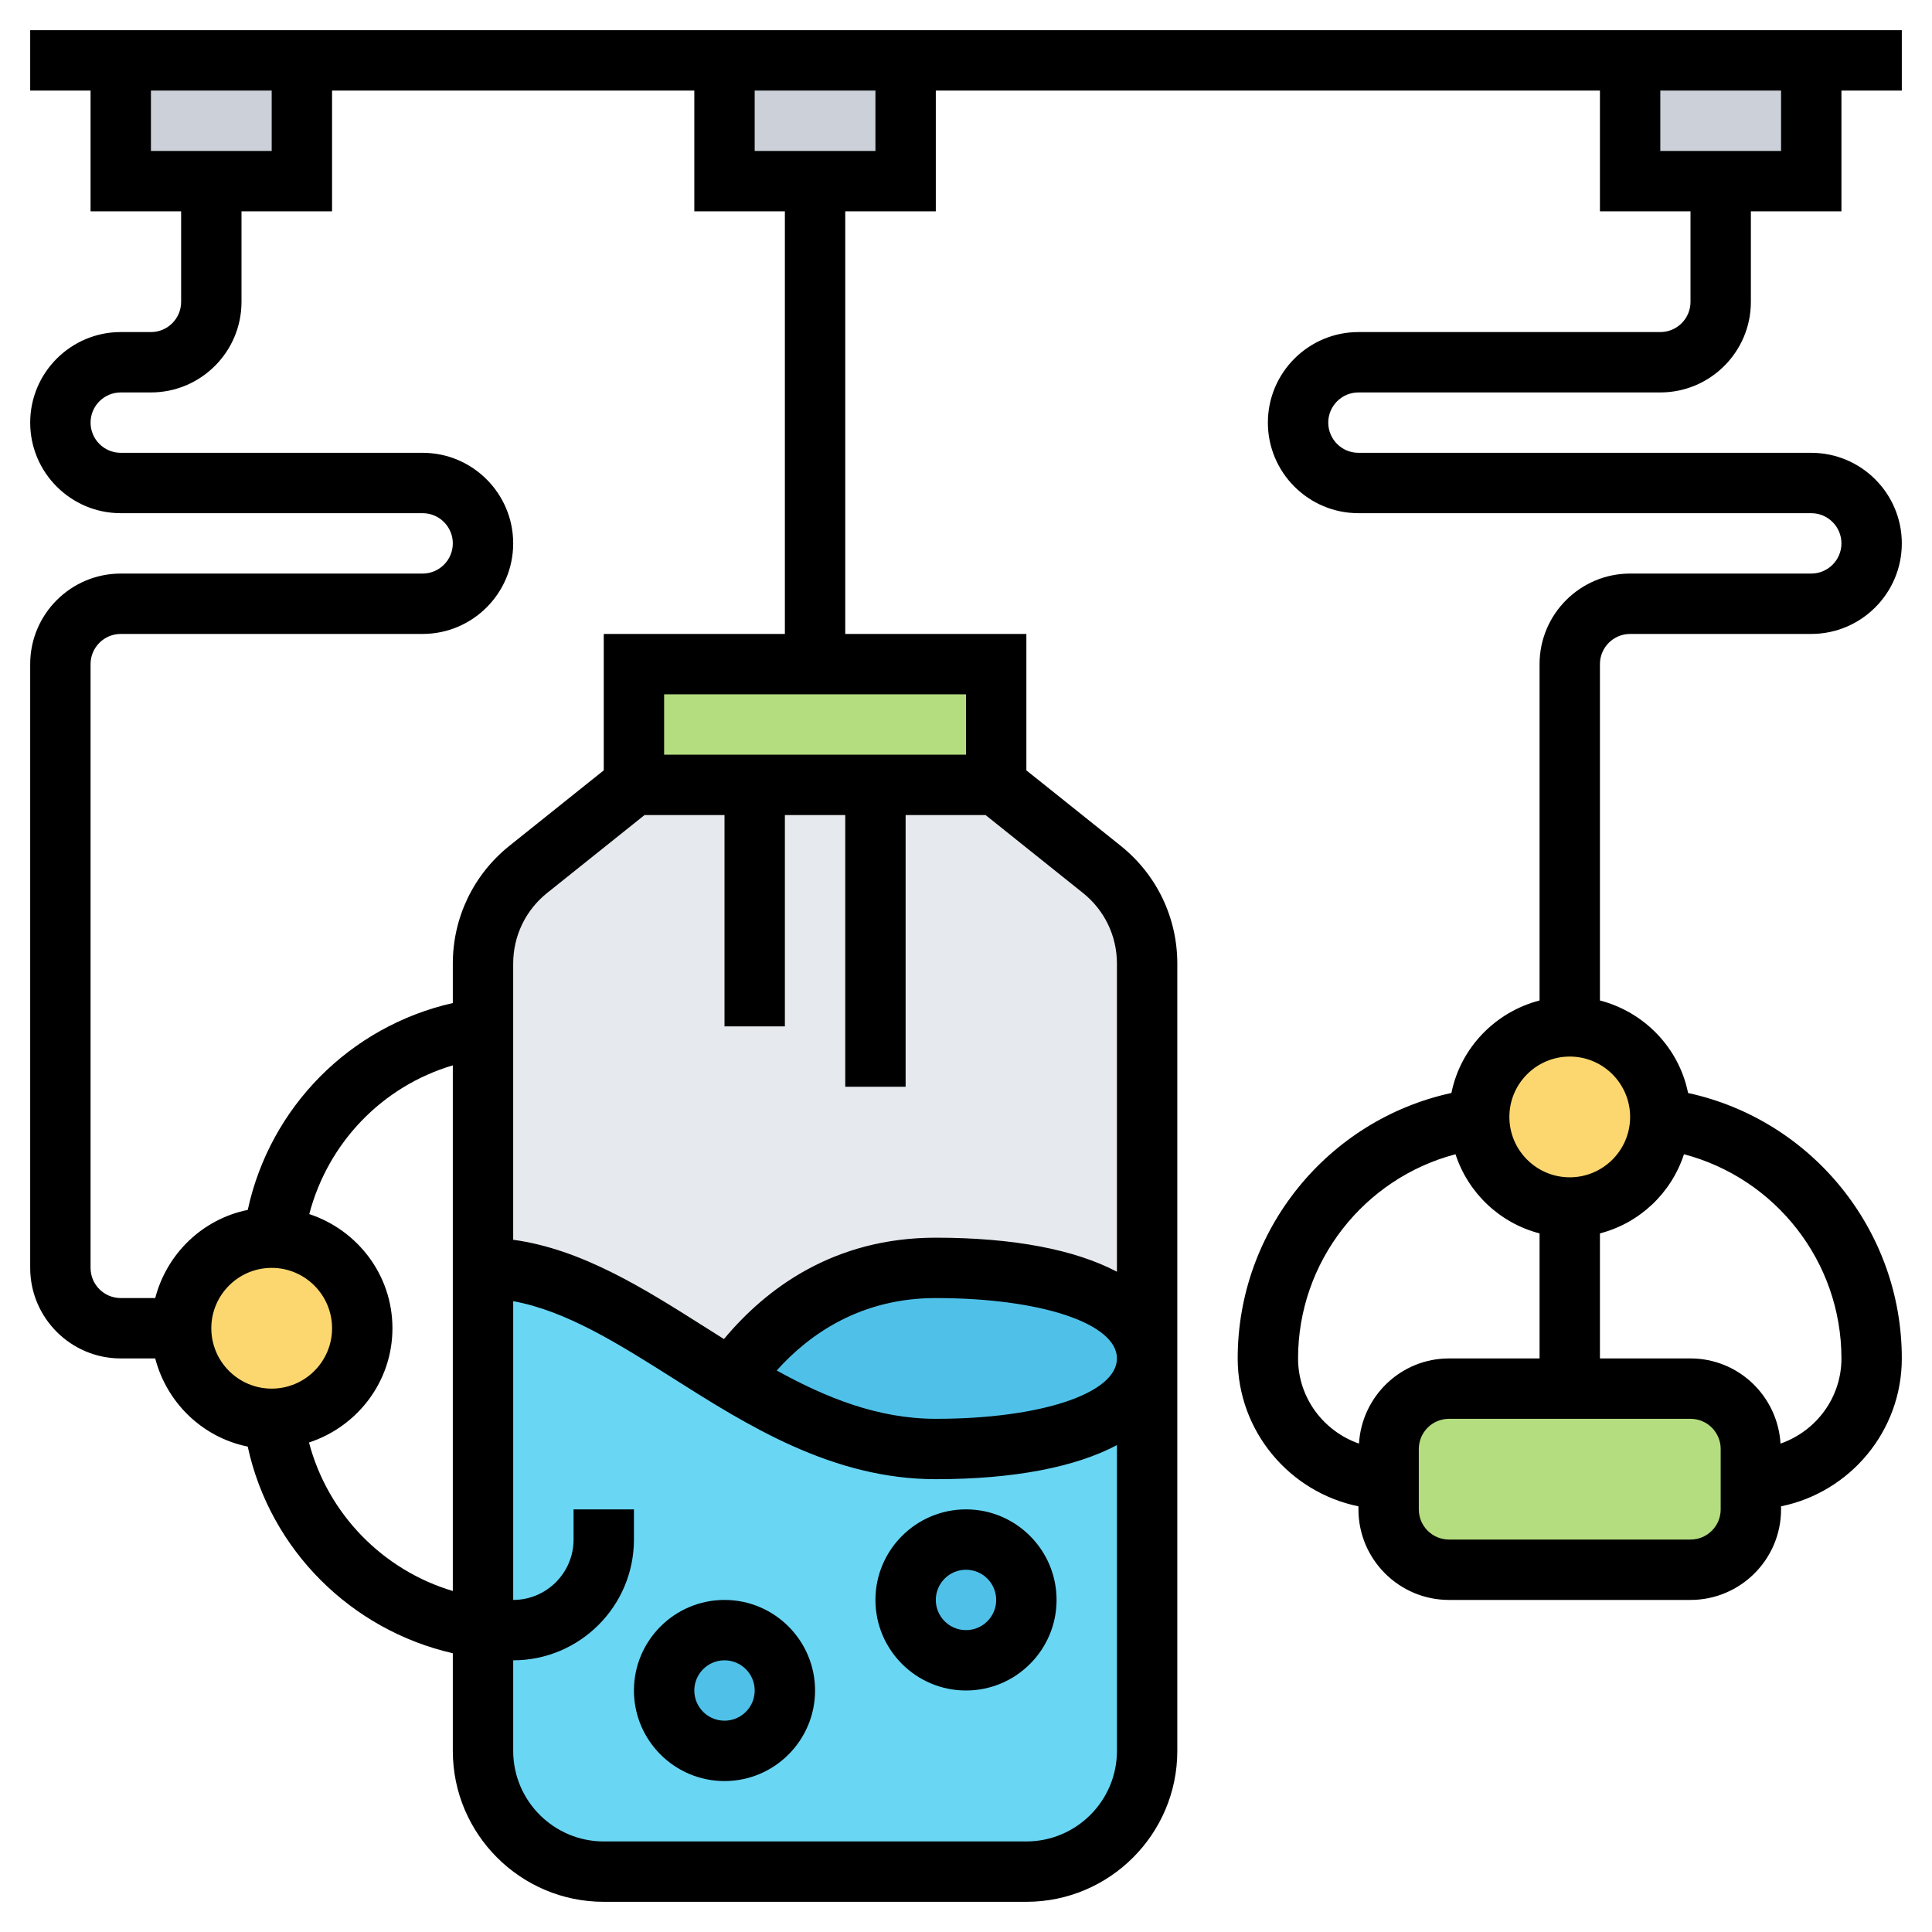 <svg id="Layer_5" enable-background="new 0 0 64 64" height="512" viewBox="0 0 64 64" width="512" xmlns="http://www.w3.org/2000/svg"><g><g><g><path d="m29 26h4l3.5 2.8c.95.76 1.5 1.91 1.5 3.12v13.08c0-2-3-3-7-3-3.46 0-5.59 2-6.77 3.68-2.79-1.68-5.34-3.68-8.23-3.68v-7.94-2.14c0-1.21.55-2.36 1.5-3.12l3.5-2.8h4z" fill="#e6e9ed"/></g><g><path d="m16 53.93v-11.93c2.89 0 5.44 2 8.23 3.68 2.05 1.25 4.23 2.32 6.77 2.32 4 0 7-1 7-3v13c0 2.21-1.79 4-4 4h-14c-2.21 0-4-1.79-4-4z" fill="#69d6f4"/></g><g><path d="m31 42c4 0 7 1 7 3s-3 3-7 3c-2.54 0-4.72-1.07-6.77-2.32 1.18-1.68 3.31-3.68 6.77-3.68z" fill="#4fc1e9"/></g><g><circle cx="32" cy="53" fill="#4fc1e9" r="2"/></g><g><circle cx="24" cy="56" fill="#4fc1e9" r="2"/></g><g><path d="m33 22v4h-4-4-4v-4h6z" fill="#b4dd7f"/></g><g><path d="m58 49v1c0 1.1-.9 2-2 2h-8c-1.1 0-2-.9-2-2v-1-1c0-1.1.9-2 2-2h4 4c1.1 0 2 .9 2 2z" fill="#b4dd7f"/></g><g><path d="m60 2v4h-3-3v-4z" fill="#ccd1d9"/></g><g><path d="m30 2v4h-3-3v-4z" fill="#ccd1d9"/></g><g><path d="m10 2v4h-3-3v-4z" fill="#ccd1d9"/></g><g><path d="m55 37v.06c-.03 1.63-1.36 2.94-3 2.94s-2.97-1.31-3-2.94c0-.02 0-.04 0-.06 0-1.66 1.34-3 3-3s3 1.34 3 3z" fill="#fcd770"/></g><g><path d="m9.06 41c1.63.03 2.94 1.36 2.94 3s-1.31 2.97-2.94 3c-.02 0-.04 0-.06 0-1.66 0-3-1.34-3-3s1.34-3 3-3z" fill="#fcd770"/></g></g><g><path d="m45 13h10c1.654 0 3-1.346 3-3v-3h3v-4h2v-2h-62v2h2v4h3v3c0 .551-.448 1-1 1h-1c-1.654 0-3 1.346-3 3s1.346 3 3 3h10c.552 0 1 .449 1 1s-.448 1-1 1h-10c-1.654 0-3 1.346-3 3v20c0 1.654 1.346 3 3 3h1.142c.382 1.469 1.566 2.617 3.064 2.92.744 3.429 3.433 6.079 6.794 6.846v3.234c0 2.757 2.243 5 5 5h14c2.757 0 5-2.243 5-5v-26.078c0-1.526-.684-2.95-1.876-3.904l-3.124-2.499v-4.519h-6v-14h3v-4h22v4h3v3c0 .551-.448 1-1 1h-10c-1.654 0-3 1.346-3 3s1.346 3 3 3h15c.552 0 1 .449 1 1s-.448 1-1 1h-6c-1.654 0-3 1.346-3 3v11.142c-1.469.382-2.617 1.566-2.92 3.064-4.088.888-7.08 4.535-7.08 8.794 0 2.414 1.721 4.434 4 4.899v.101c0 1.654 1.346 3 3 3h8c1.654 0 3-1.346 3-3v-.101c2.279-.465 4-2.484 4-4.899 0-4.259-2.992-7.906-7.08-8.793-.303-1.499-1.451-2.683-2.92-3.065v-11.142c0-.551.448-1 1-1h6c1.654 0 3-1.346 3-3s-1.346-3-3-3h-15c-.552 0-1-.449-1-1s.448-1 1-1zm-40-10h4v2h-4zm2 41c0-1.103.897-2 2-2s2 .897 2 2-.897 2-2 2-2-.897-2-2zm3.236 3.785c1.599-.525 2.764-2.013 2.764-3.785 0-1.769-1.161-3.255-2.755-3.782.62-2.366 2.42-4.235 4.755-4.927v17.413c-2.311-.69-4.139-2.545-4.764-4.919zm23.764 13.215h-14c-1.654 0-3-1.346-3-3v-3c2.206 0 4-1.794 4-4v-1h-2v1c0 1.103-.897 2-2 2v-9.897c1.746.318 3.465 1.396 5.267 2.536 2.487 1.576 5.306 3.361 8.733 3.361 2.583 0 4.624-.4 6-1.129v10.129c0 1.654-1.346 3-3 3zm-8.271-15.601c1.109-1.233 2.809-2.399 5.271-2.399 3.477 0 6 .841 6 2s-2.523 2-6 2c-1.903 0-3.629-.693-5.271-1.601zm11.271-13.477v10.206c-1.376-.728-3.417-1.128-6-1.128-3.384 0-5.626 1.687-7.018 3.358-.216-.136-.432-.272-.646-.408-2.002-1.267-4.063-2.571-6.336-2.881v-9.147c0-.916.41-1.77 1.126-2.343l3.225-2.579h2.649v7h2v-7h2v9h2v-9h2.649l3.225 2.58c.716.572 1.126 1.426 1.126 2.342zm-5-6.922h-10v-2h10zm-6-4h-6v4.519l-3.124 2.499c-1.192.955-1.876 2.378-1.876 3.904v1.305c-3.401.77-6.054 3.441-6.793 6.853-1.499.303-2.683 1.451-3.065 2.92h-1.142c-.552 0-1-.448-1-1v-20c0-.551.448-1 1-1h10c1.654 0 3-1.346 3-3s-1.346-3-3-3h-10c-.552 0-1-.449-1-1s.448-1 1-1h1c1.654 0 3-1.346 3-3v-3h3v-4h12v4h3zm3-16h-4v-2h4zm26-2h4v2h-4zm-12 42c0-3.21 2.188-5.968 5.215-6.764.421 1.285 1.466 2.279 2.785 2.622v4.142h-3c-1.593 0-2.887 1.252-2.982 2.821-1.171-.409-2.018-1.512-2.018-2.821zm14 5c0 .552-.448 1-1 1h-8c-.552 0-1-.448-1-1v-2c0-.552.448-1 1-1h8c.552 0 1 .448 1 1zm-1.216-11.764c3.029.797 5.216 3.554 5.216 6.764 0 1.309-.847 2.412-2.018 2.821-.095-1.569-1.389-2.821-2.982-2.821h-3v-4.142c1.319-.343 2.363-1.336 2.784-2.622zm-1.784-1.236c0 1.103-.897 2-2 2s-2-.897-2-2 .897-2 2-2 2 .897 2 2z"/><path d="m24 53c-1.654 0-3 1.346-3 3s1.346 3 3 3 3-1.346 3-3-1.346-3-3-3zm0 4c-.552 0-1-.448-1-1s.448-1 1-1 1 .448 1 1-.448 1-1 1z"/><path d="m32 50c-1.654 0-3 1.346-3 3s1.346 3 3 3 3-1.346 3-3-1.346-3-3-3zm0 4c-.552 0-1-.448-1-1s.448-1 1-1 1 .448 1 1-.448 1-1 1z"/></g></g></svg>